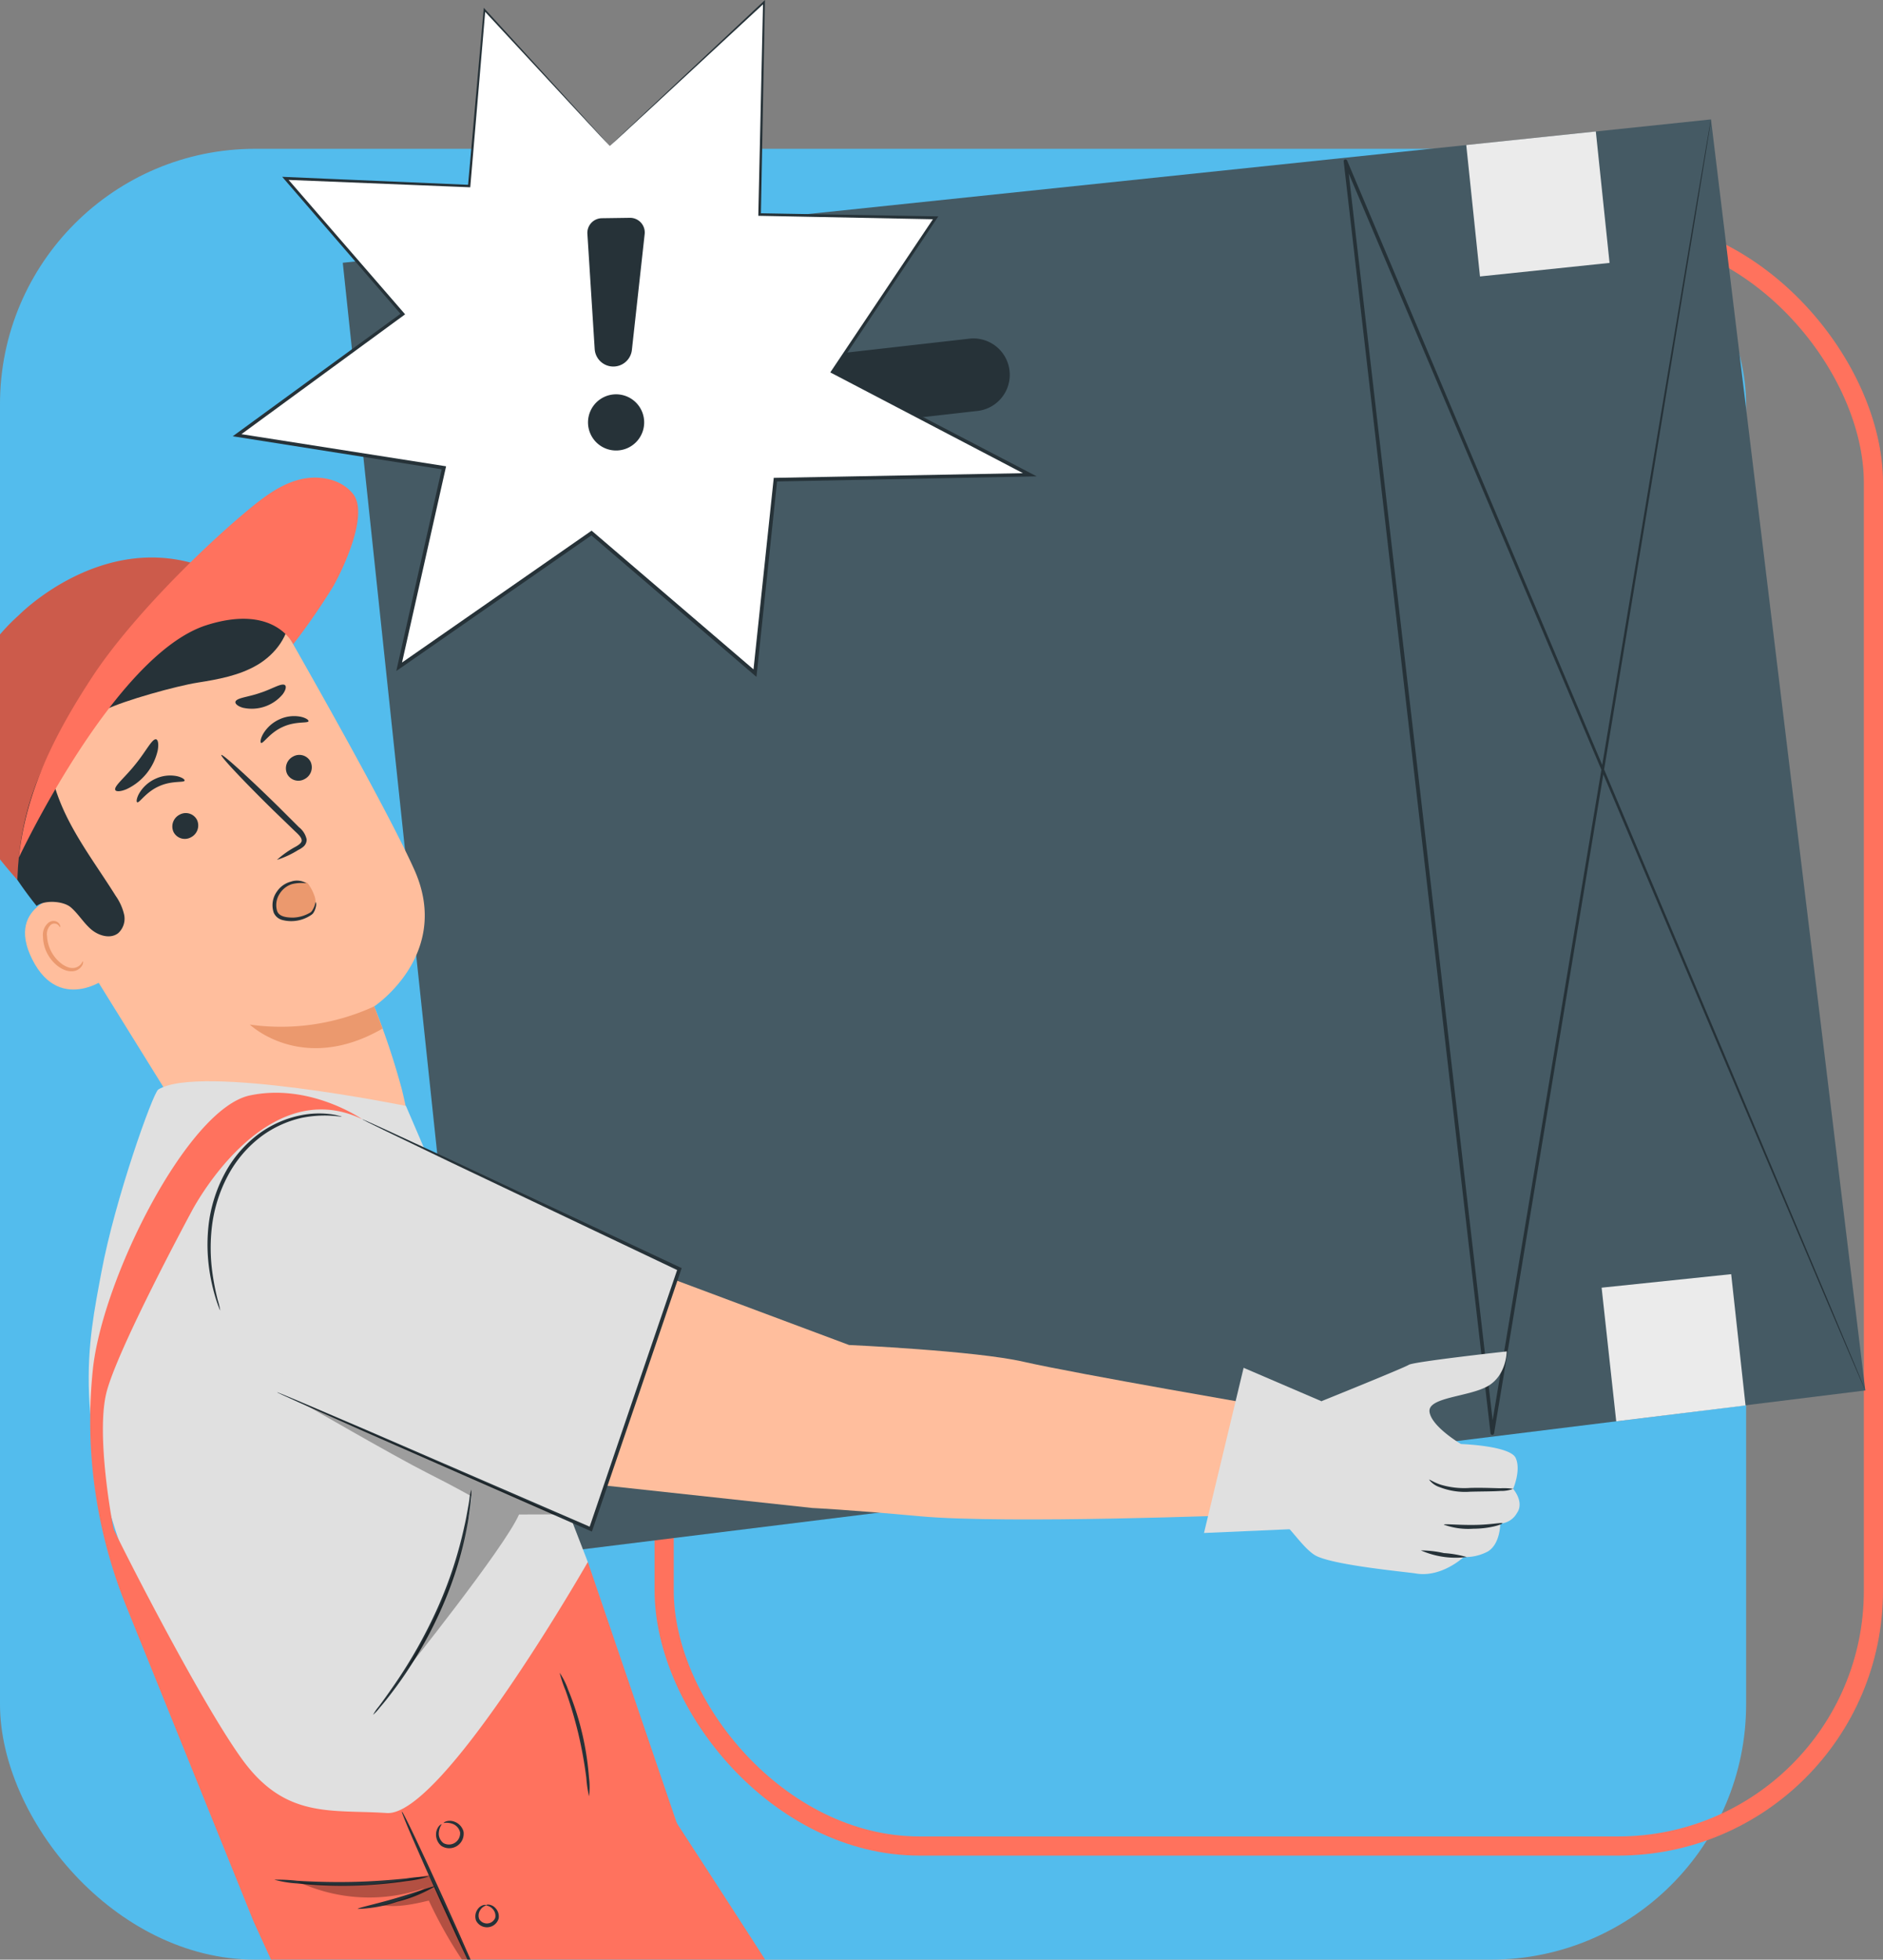 <svg xmlns="http://www.w3.org/2000/svg" xmlns:xlink="http://www.w3.org/1999/xlink" width="295.043" height="306.908" viewBox="0 0 295.043 306.908">
  <rect x="0" y="0" width="295.043" height="306.908" fill="#808080" stroke="none"/>
  <defs>
    <clipPath id="clip-path">
      <rect id="Rectángulo_401831" data-name="Rectángulo 401831" width="292.271" height="306.908" rx="40" transform="translate(392.729 1942.32)" fill="#53bced"/>
    </clipPath>
    <clipPath id="clip-path-2">
      <rect id="Rectángulo_401830" data-name="Rectángulo 401830" width="298.63" height="510.688" fill="none"/>
    </clipPath>
    <clipPath id="clip-path-4">
      <rect id="Rectángulo_401820" data-name="Rectángulo 401820" width="50.567" height="50.478" fill="none"/>
    </clipPath>
    <clipPath id="clip-path-5">
      <rect id="Rectángulo_401821" data-name="Rectángulo 401821" width="4.33" height="4.308" fill="none"/>
    </clipPath>
    <clipPath id="clip-path-6">
      <rect id="Rectángulo_401822" data-name="Rectángulo 401822" width="55.691" height="4.927" fill="none"/>
    </clipPath>
    <clipPath id="clip-path-7">
      <rect id="Rectángulo_401823" data-name="Rectángulo 401823" width="4.325" height="4.307" fill="none"/>
    </clipPath>
    <clipPath id="clip-path-8">
      <rect id="Rectángulo_401824" data-name="Rectángulo 401824" width="55.701" height="4.456" fill="none"/>
    </clipPath>
    <clipPath id="clip-path-9">
      <rect id="Rectángulo_401825" data-name="Rectángulo 401825" width="33.132" height="59.381" fill="none"/>
    </clipPath>
    <clipPath id="clip-path-10">
      <rect id="Rectángulo_401826" data-name="Rectángulo 401826" width="29.786" height="19.667" fill="none"/>
    </clipPath>
    <clipPath id="clip-path-11">
      <rect id="Rectángulo_401827" data-name="Rectángulo 401827" width="39.648" height="42.089" fill="none"/>
    </clipPath>
    <clipPath id="clip-path-12">
      <rect id="Rectángulo_401828" data-name="Rectángulo 401828" width="27.842" height="16.25" fill="none"/>
    </clipPath>
  </defs>
  <g id="Grupo_1100664" data-name="Grupo 1100664" transform="translate(-392.729 -1942.32)">
    <g id="Grupo_1100553" data-name="Grupo 1100553" transform="translate(-522.272 -84.442)">
      <g id="Grupo_1099891" data-name="Grupo 1099891" transform="translate(915 2050.066)">
        <rect id="Rectángulo_5157" data-name="Rectángulo 5157" width="273.596" height="283.604" rx="40" transform="translate(0 0)" fill="#53bced"/>
        <rect id="Rectángulo_400986" data-name="Rectángulo 400986" width="189.474" height="253.507" rx="40" transform="translate(104.069 12.302)" fill="none" stroke="#ff725d" stroke-miterlimit="10" stroke-width="3"/>
      </g>
    </g>
    <g id="Enmascarar_grupo_1098691" data-name="Enmascarar grupo 1098691" clip-path="url(#clip-path)">
      <g id="Grupo_1100590" data-name="Grupo 1100590" transform="translate(386.37 1942.32)">
        <g id="Grupo_1100589" data-name="Grupo 1100589" clip-path="url(#clip-path-2)">
          <path id="Trazado_875423" data-name="Trazado 875423" d="M52.618,38.836,74.2,242.308l216.98-26.863L267,16.382Z" transform="translate(7.45 2.319)" fill="#455a64"/>
          <g id="Grupo_1100588" data-name="Grupo 1100588">
            <g id="Grupo_1100587" data-name="Grupo 1100587" clip-path="url(#clip-path-2)">
              <path id="Trazado_875424" data-name="Trazado 875424" d="M145,57.784l-36.076,4.088a5.694,5.694,0,1,1-1.282-11.316l36.076-4.088A5.694,5.694,0,1,1,145,57.784" transform="translate(14.524 6.574)" fill="#263238"/>
              <path id="Trazado_875425" data-name="Trazado 875425" d="M271.73,215.447s-.147-.307-.416-.92-.663-1.533-1.18-2.731c-1.035-2.419-2.561-5.985-4.539-10.611l-16.945-39.84c-14.455-34.1-34.85-82.205-58.629-138.3l.538-.142,11.492,99.35c4.055,35.158,7.951,68.934,11.515,99.837l-.557-.014c10.035-59.982,18.636-111.407,24.732-147.849,3.067-18.207,5.5-32.668,7.175-42.589.844-4.946,1.494-8.759,1.936-11.347l.51-2.922c.118-.656.19-.989.19-.989s-.04.338-.142,1-.26,1.646-.465,2.93c-.42,2.591-1.041,6.409-1.846,11.362-1.634,9.927-4.016,24.4-7.015,42.615-6.044,36.451-14.573,87.888-24.521,147.884a.281.281,0,0,1-.556-.015c-3.574-30.9-7.481-64.675-11.548-99.832L190,22.969a.281.281,0,0,1,.539-.142c23.7,56.126,44.026,104.264,58.432,138.381,7.179,17.058,12.883,30.607,16.795,39.9,1.943,4.641,3.44,8.218,4.456,10.646q.748,1.807,1.137,2.749c.253.619.371.938.371.938" transform="translate(26.9 2.319)" fill="#263238"/>
              <rect id="Rectángulo_401819" data-name="Rectángulo 401819" width="20.404" height="20.687" transform="matrix(0.995, -0.104, 0.104, 0.995, 236.103, 22.713)" fill="#ebebeb"/>
              <path id="Trazado_875426" data-name="Trazado 875426" d="M247.952,195.367l-20.264,2.481L225.4,176.919l20.3-2.115Z" transform="translate(31.913 24.749)" fill="#ebebeb"/>
              <path id="Trazado_875427" data-name="Trazado 875427" d="M7.661,120.93l32.051,51.636c4.73,8.592,12.217,13.049,21.12,8.936,9.8-4.527,10.906-9.616,7.921-21.961A118.22,118.22,0,0,0,64.409,146.5s12.223-8.132,6.3-21.374c-3.42-7.647-12.7-24.3-19.937-37a19.02,19.02,0,0,0-24.51-7.847l-7.955,3.675A26.843,26.843,0,0,0,7.661,120.93" transform="translate(0.584 11.117)" fill="#ffbe9d"/>
              <path id="Trazado_875428" data-name="Trazado 875428" d="M59.349,138.066a35.038,35.038,0,0,1-19.485,2.852s8.213,7.875,20.8.619Z" transform="translate(5.644 19.548)" fill="#eb996e"/>
              <path id="Trazado_875429" data-name="Trazado 875429" d="M48.845,99.047c-.12.353-2.031-.043-4.053.9-2.032.91-3.035,2.637-3.37,2.49-.159-.059-.126-.612.3-1.381a5.682,5.682,0,0,1,2.557-2.3,5.455,5.455,0,0,1,3.368-.408c.842.189,1.258.535,1.194.7" transform="translate(5.852 13.909)" fill="#263238"/>
              <path id="Trazado_875430" data-name="Trazado 875430" d="M33.083,112.6a2.073,2.073,0,0,1-.936,2.735,1.981,1.981,0,0,1-2.722-.8,2.071,2.071,0,0,1,.934-2.735,1.983,1.983,0,0,1,2.724.8" transform="translate(4.137 15.793)" fill="#263238"/>
              <path id="Trazado_875431" data-name="Trazado 875431" d="M48.67,104.618a2.073,2.073,0,0,1-.937,2.735,1.98,1.98,0,0,1-2.72-.8,2.071,2.071,0,0,1,.934-2.735,1.983,1.983,0,0,1,2.724.8" transform="translate(6.344 14.664)" fill="#263238"/>
              <path id="Trazado_875432" data-name="Trazado 875432" d="M31.84,107.194c-.12.353-2.033-.042-4.053.9-2.032.91-3.037,2.637-3.371,2.491-.158-.061-.127-.612.3-1.381a5.683,5.683,0,0,1,2.557-2.3,5.463,5.463,0,0,1,3.368-.408c.84.191,1.257.537,1.194.7" transform="translate(3.445 15.063)" fill="#263238"/>
              <path id="Trazado_875433" data-name="Trazado 875433" d="M44.663,120.008a14.747,14.747,0,0,1,3.013-2.111c.492-.292.934-.621.857-1.014-.05-.429-.524-.887-1.053-1.372l-3.345-3.228c-4.71-4.621-8.373-8.517-8.186-8.706s4.158,3.405,8.868,8.026q1.723,1.718,3.291,3.282a3.3,3.3,0,0,1,1.206,1.9,1.429,1.429,0,0,1-.5,1.148,3.866,3.866,0,0,1-.822.527,14.466,14.466,0,0,1-3.329,1.543" transform="translate(5.089 14.664)" fill="#263238"/>
              <path id="Trazado_875434" data-name="Trazado 875434" d="M21.4,109.37c-.272-.584,1.509-1.95,3.14-4.017,1.675-2.035,2.63-4.065,3.259-3.924.292.075.434.739.243,1.756a8.86,8.86,0,0,1-4.876,6.049c-.953.4-1.631.406-1.767.136" transform="translate(3.025 14.36)" fill="#263238"/>
              <path id="Trazado_875435" data-name="Trazado 875435" d="M37.892,96.591c.224-.621,1.965-.7,3.849-1.368,1.905-.605,3.346-1.592,3.894-1.229.249.182.175.75-.354,1.454a6.321,6.321,0,0,1-6.24,2.094c-.842-.245-1.24-.655-1.15-.951" transform="translate(5.363 13.297)" fill="#263238"/>
              <path id="Trazado_875436" data-name="Trazado 875436" d="M15.975,122.531c-.269.006-10.282,1.5-5.837,10.372s12.433,2.575,12.321,2.313-6.484-12.685-6.484-12.685" transform="translate(1.274 17.348)" fill="#ffbe9d"/>
              <path id="Trazado_875437" data-name="Trazado 875437" d="M17.716,132.675c-.054-.009-.1.186-.3.436a1.73,1.73,0,0,1-1.143.6c-1.11.126-2.644-.966-3.489-2.542a5.7,5.7,0,0,1-.676-2.429,1.992,1.992,0,0,1,.567-1.768.878.878,0,0,1,1.123-.034c.243.188.276.394.33.386.037.009.116-.244-.138-.575a1.109,1.109,0,0,0-.628-.38,1.31,1.31,0,0,0-.968.2,2.429,2.429,0,0,0-.924,2.185,5.858,5.858,0,0,0,.7,2.74c.952,1.758,2.706,2.973,4.174,2.7a1.85,1.85,0,0,0,1.3-.943c.164-.356.112-.578.073-.579" transform="translate(1.624 17.888)" fill="#eb996e"/>
              <path id="Trazado_875438" data-name="Trazado 875438" d="M11.871,130.73c1.219-.967,4.179-.8,5.359.218s1.982,2.412,3.16,3.429,3.034,1.571,4.258.611a3.051,3.051,0,0,0,.927-2.921,8.387,8.387,0,0,0-1.314-2.916c-2.473-3.959-5.282-7.719-7.408-11.875s-3.554-8.834-3-13.467,3.416-9.173,7.8-10.783c2.9-1.067,6.142-.793,9.1-1.688a12.111,12.111,0,0,0,7.727-7.271c.163-.441,1.142-2.017,1.142-2.017-.1-.218-1.176-2-2.234-2.345-7.869-2.553-18.463.614-24.9,5.812S1.6,99.011,1.618,107.284,6.954,124.62,11.871,130.73" transform="translate(0.229 11.157)" fill="#263238"/>
              <path id="Trazado_875439" data-name="Trazado 875439" d="M34.827,84.266c-4.884,2.51-13.5,8.779-16,13.666-.3.578-.518,1.414.025,1.769.412.268.951.029,1.39-.191,2.935-1.466,11.209-3.742,14.45-4.254s6.554-1.11,9.378-2.779,5.1-4.652,5.014-7.932l1.483-.12c-4.634-2.948-10.853-2.671-15.737-.161" transform="translate(2.622 11.652)" fill="#263238"/>
              <path id="Trazado_875440" data-name="Trazado 875440" d="M50.567,86.311a18.594,18.594,0,0,0-11.853.1C26.88,90.7,9.824,102.827,9.079,126.967c0,0-5.013-5.469-6.864-9.479-1.236-2.677-7-19.364,7.088-31.96,0,0,20.361-20.853,41.265.783" transform="translate(0 10.829)" fill="#ff725e"/>
              <g id="Grupo_1100562" data-name="Grupo 1100562" transform="translate(0 87.317)" opacity="0.2">
                <g id="Grupo_1100561" data-name="Grupo 1100561">
                  <g id="Grupo_1100560" data-name="Grupo 1100560" clip-path="url(#clip-path-4)">
                    <path id="Trazado_875441" data-name="Trazado 875441" d="M50.567,86.311a17.679,17.679,0,0,0-13.288.087c-10.4,4.257-27.5,17.819-28.2,40.568,0,0-5.013-5.469-6.864-9.479-1.236-2.677-7-19.364,7.088-31.96,0,0,20.361-20.853,41.265.783" transform="translate(0 -76.488)"/>
                  </g>
                </g>
              </g>
              <path id="Trazado_875442" data-name="Trazado 875442" d="M8.166,125.013c1.1-10.541,5.83-19.626,11.479-28.254s16.512-19.6,24.45-26.182c2.384-1.976,4.925-3.916,7.916-4.716s6.553-.209,8.5,2.2c2.436,3.014-1.186,11.074-3.074,14.458a102.871,102.871,0,0,1-6.289,9.1s-2.854-6.389-13.576-2.989c-14.616,4.636-29.661,36.93-29.4,36.382" transform="translate(1.156 9.277)" fill="#ff725e"/>
              <path id="Trazado_875443" data-name="Trazado 875443" d="M48.4,121.175a3.613,3.613,0,0,0-5.008,3.4,2.566,2.566,0,0,0,1.058,2.137,3.354,3.354,0,0,0,2.89.01c.143-.051.308-.1.486-.158a2.557,2.557,0,0,0,1.692-3.281,7.045,7.045,0,0,0-1.119-2.105" transform="translate(6.143 17.118)" fill="#eb996e"/>
              <path id="Trazado_875444" data-name="Trazado 875444" d="M49.719,124.179c.041-.025.159.236.065.663a3.056,3.056,0,0,1-.25.747,1.721,1.721,0,0,1-.29.44,3.282,3.282,0,0,1-.474.328,5.536,5.536,0,0,1-2.57.788,5.457,5.457,0,0,1-1.61-.152,2.028,2.028,0,0,1-1.426-1.169,3.662,3.662,0,0,1,.5-3.3,3.8,3.8,0,0,1,2.216-1.562,2.826,2.826,0,0,1,2.416.271,5.908,5.908,0,0,0-2.3.132,3.522,3.522,0,0,0-1.878,1.461,3.228,3.228,0,0,0-.412,2.767c.348.908,1.579,1,2.467,1.006a5.517,5.517,0,0,0,2.387-.61,3.989,3.989,0,0,0,.418-.234,1.593,1.593,0,0,0,.259-.324,3.972,3.972,0,0,0,.317-.648,6.075,6.075,0,0,0,.158-.6" transform="translate(6.083 17.109)" fill="#263238"/>
              <path id="Trazado_875445" data-name="Trazado 875445" d="M57.722,416.939,43.707,436.37s28.17,9.979,28.228,15.281l-55.417.179L31.976,414.1Z" transform="translate(2.339 58.629)" fill="#455a64"/>
              <g id="Grupo_1100565" data-name="Grupo 1100565" transform="translate(27.331 491.667)" opacity="0.6">
                <g id="Grupo_1100564" data-name="Grupo 1100564">
                  <g id="Grupo_1100563" data-name="Grupo 1100563" clip-path="url(#clip-path-5)">
                    <path id="Trazado_875446" data-name="Trazado 875446" d="M25.664,430.762a2.265,2.265,0,0,0-1.693,2.5,2.177,2.177,0,0,0,2.465,1.7,2.388,2.388,0,0,0,1.779-2.658,2.258,2.258,0,0,0-2.759-1.484" transform="translate(-23.942 -430.69)" fill="#fff"/>
                  </g>
                </g>
              </g>
              <g id="Grupo_1100568" data-name="Grupo 1100568" transform="translate(18.857 505.761)" opacity="0.6">
                <g id="Grupo_1100567" data-name="Grupo 1100567">
                  <g id="Grupo_1100566" data-name="Grupo 1100566" clip-path="url(#clip-path-6)">
                    <path id="Trazado_875447" data-name="Trazado 875447" d="M16.518,447.735l1.927-4.7,51.762,1.876a3.828,3.828,0,0,1,2,3.05Z" transform="translate(-16.518 -443.035)" fill="#fff"/>
                  </g>
                </g>
              </g>
              <path id="Trazado_875448" data-name="Trazado 875448" d="M41.777,433.438c-.023.269-1.38.324-2.753,1.127-1.4.766-2.139,1.9-2.382,1.782-.245-.065.239-1.66,1.918-2.6s3.289-.553,3.218-.307" transform="translate(5.179 61.325)" fill="#263238"/>
              <path id="Trazado_875449" data-name="Trazado 875449" d="M46.59,435.776c.049.265-1.145.666-2.12,1.763-1.008,1.069-1.3,2.292-1.57,2.267-.256.03-.364-1.563.874-2.9s2.822-1.385,2.815-1.127" transform="translate(6.051 61.68)" fill="#263238"/>
              <path id="Trazado_875450" data-name="Trazado 875450" d="M48.728,442.557c-.248.046-.556-1.324.212-2.769s2.062-1.97,2.164-1.74c.142.231-.718.983-1.331,2.179-.64,1.182-.775,2.316-1.046,2.33" transform="translate(6.86 62.012)" fill="#263238"/>
              <path id="Trazado_875451" data-name="Trazado 875451" d="M43.693,431.008c-.215.167-1.142-.74-2.546-1.356-1.39-.644-2.684-.741-2.7-1.011-.048-.245,1.445-.6,3.088.153s2.376,2.088,2.159,2.215" transform="translate(5.443 60.645)" fill="#263238"/>
              <path id="Trazado_875452" data-name="Trazado 875452" d="M46.14,427.668a5.2,5.2,0,0,1-2.542-1.114,12.468,12.468,0,0,1-2.312-1.97,13.111,13.111,0,0,1-1.128-1.408,3.427,3.427,0,0,1-.51-.932,1.179,1.179,0,0,1,.458-1.371,1.486,1.486,0,0,1,1.333-.1,3.618,3.618,0,0,1,.9.546,9.969,9.969,0,0,1,1.349,1.227A9.783,9.783,0,0,1,45.37,425.1c.708,1.6.71,2.7.605,2.716-.148.033-.387-.992-1.2-2.413a11.061,11.061,0,0,0-1.72-2.261,10.337,10.337,0,0,0-1.267-1.083c-.477-.374-.935-.577-1.176-.4-.09.07-.112.1-.067.309a2.739,2.739,0,0,0,.377.682,14.757,14.757,0,0,0,1.013,1.35,15.428,15.428,0,0,0,2.056,2.009c1.281,1.035,2.211,1.518,2.148,1.651" transform="translate(5.604 59.558)" fill="#263238"/>
              <path id="Trazado_875453" data-name="Trazado 875453" d="M44.919,427.9c-.105,0-.213-1.1.392-2.751a9.008,9.008,0,0,1,1.551-2.639,9.166,9.166,0,0,1,1.317-1.266,2.3,2.3,0,0,1,2.18-.585,1.3,1.3,0,0,1,.758,1.17,3.725,3.725,0,0,1-.143,1.047,6.152,6.152,0,0,1-.739,1.717,6.39,6.39,0,0,1-2.226,2.162c-1.563.888-2.727.738-2.712.644a22.475,22.475,0,0,0,2.352-1.2,6.38,6.38,0,0,0,1.84-2.047,5.692,5.692,0,0,0,.589-1.492c.154-.574.14-1.1-.087-1.13a1.584,1.584,0,0,0-1.251.449,9.235,9.235,0,0,0-1.227,1.108,10.02,10.02,0,0,0-1.593,2.329c-.715,1.464-.85,2.508-1,2.488" transform="translate(6.348 59.544)" fill="#263238"/>
              <path id="Trazado_875454" data-name="Trazado 875454" d="M101.1,416.9,87.6,436.693s28.421,9.241,28.616,14.541l-55.416.734,14.494-37.235Z" transform="translate(8.608 58.719)" fill="#455a64"/>
              <g id="Grupo_1100571" data-name="Grupo 1100571" transform="translate(77.468 492.513)" opacity="0.6">
                <g id="Grupo_1100570" data-name="Grupo 1100570">
                  <g id="Grupo_1100569" data-name="Grupo 1100569" clip-path="url(#clip-path-7)">
                    <path id="Trazado_875455" data-name="Trazado 875455" d="M69.526,431.513a2.262,2.262,0,0,0-1.627,2.543,2.175,2.175,0,0,0,2.507,1.635,2.387,2.387,0,0,0,1.709-2.7,2.257,2.257,0,0,0-2.8-1.411" transform="translate(-67.86 -431.43)" fill="#fff"/>
                  </g>
                </g>
              </g>
              <g id="Grupo_1100574" data-name="Grupo 1100574" transform="translate(69.405 506.232)" opacity="0.6">
                <g id="Grupo_1100573" data-name="Grupo 1100573">
                  <g id="Grupo_1100572" data-name="Grupo 1100572" clip-path="url(#clip-path-8)">
                    <path id="Trazado_875456" data-name="Trazado 875456" d="M60.8,447.9l1.627-4.456,51.993,1.123a3.829,3.829,0,0,1,2.081,3Z" transform="translate(-60.797 -443.448)" fill="#fff"/>
                  </g>
                </g>
              </g>
              <path id="Trazado_875457" data-name="Trazado 875457" d="M85.7,433.776c-.016.271-1.371.361-2.724,1.2-1.373.8-2.088,1.958-2.335,1.845-.248-.059.194-1.667,1.849-2.652s3.274-.637,3.209-.39" transform="translate(11.409 61.376)" fill="#263238"/>
              <path id="Trazado_875458" data-name="Trazado 875458" d="M90.57,435.985c.056.264-1.127.7-2.073,1.817-.979,1.094-1.242,2.325-1.51,2.307-.256.035-.4-1.553.8-2.926s2.784-1.457,2.784-1.2" transform="translate(12.291 61.711)" fill="#263238"/>
              <path id="Trazado_875459" data-name="Trazado 875459" d="M92.885,442.7c-.247.051-.591-1.309.139-2.774s2.009-2.023,2.119-1.795c.147.226-.693,1-1.274,2.212-.611,1.2-.716,2.336-.984,2.356" transform="translate(13.108 62.025)" fill="#263238"/>
              <path id="Trazado_875460" data-name="Trazado 875460" d="M87.561,431.287c-.21.171-1.161-.71-2.58-1.289-1.408-.608-2.7-.671-2.726-.942-.056-.244,1.429-.632,3.09.073s2.429,2.025,2.216,2.158" transform="translate(11.646 60.7)" fill="#263238"/>
              <path id="Trazado_875461" data-name="Trazado 875461" d="M89.918,427.884a5.2,5.2,0,0,1-2.57-1.047,12.528,12.528,0,0,1-2.363-1.91,13.076,13.076,0,0,1-1.163-1.379,3.437,3.437,0,0,1-.535-.918,1.181,1.181,0,0,1,.421-1.381,1.484,1.484,0,0,1,1.331-.132,3.624,3.624,0,0,1,.913.521,9.933,9.933,0,0,1,1.38,1.193,9.787,9.787,0,0,1,1.749,2.512c.749,1.585.781,2.685.675,2.7-.147.037-.412-.982-1.26-2.381a11.053,11.053,0,0,0-1.777-2.217,10.276,10.276,0,0,0-1.3-1.049c-.486-.362-.949-.551-1.186-.365-.088.072-.108.106-.058.311a2.758,2.758,0,0,0,.394.672,14.693,14.693,0,0,0,1.048,1.323,15.322,15.322,0,0,0,2.107,1.954c1.307,1,2.25,1.46,2.191,1.595" transform="translate(11.781 59.609)" fill="#263238"/>
              <path id="Trazado_875462" data-name="Trazado 875462" d="M88.685,428.158c-.105,0-.242-1.1.32-2.76a8.985,8.985,0,0,1,2.767-3.98,2.293,2.293,0,0,1,2.164-.64,1.3,1.3,0,0,1,.788,1.151,3.78,3.78,0,0,1-.115,1.05,6.168,6.168,0,0,1-.694,1.735,6.38,6.38,0,0,1-2.168,2.218c-1.541.929-2.709.809-2.7.716a22.685,22.685,0,0,0,2.32-1.265,6.373,6.373,0,0,0,1.787-2.094,5.7,5.7,0,0,0,.55-1.507c.139-.579.111-1.1-.115-1.128a1.583,1.583,0,0,0-1.24.482,9.219,9.219,0,0,0-1.2,1.139,10,10,0,0,0-1.531,2.37c-.676,1.482-.785,2.53-.937,2.513" transform="translate(12.543 59.564)" fill="#263238"/>
              <path id="Trazado_875463" data-name="Trazado 875463" d="M90.968,172.3,128.3,186.25s19.754.89,27.323,2.62c8.386,1.917,39.333,7.23,39.333,7.23l-4.639,16.752s-37.323,1.466-50.921.218c-11.344-1.04-16.836-1.291-16.836-1.291L88.25,208.065l-9.919-13.019Z" transform="translate(11.09 24.394)" fill="#ffbe9d"/>
              <path id="Trazado_875464" data-name="Trazado 875464" d="M187.948,193.2s12.9-5.2,13.689-5.7,15.346-2.1,15.346-2.1-.007,3.789-3.023,5.466-9.412,1.7-9.074,4.021,4.926,5.018,4.926,5.018,7.689.256,8.572,2.179-.4,4.843-.4,4.843,1.825,2.073.585,3.808a3.215,3.215,0,0,1-2.6,1.631s.024,3.137-1.919,4.353a7.474,7.474,0,0,1-3.806.884s-3.476,3.276-7.524,2.573c-1.3-.225-13.5-1.327-15.9-2.93s-4.341-5.516-6.974-6.491Z" transform="translate(25.463 26.249)" fill="#e0e0e0"/>
              <path id="Trazado_875465" data-name="Trazado 875465" d="M189.225,192.882l-12.193-5.233-6.207,25.869,14.011-.613Z" transform="translate(24.186 26.568)" fill="#e0e0e0"/>
              <path id="Trazado_875466" data-name="Trazado 875466" d="M214.888,204.435a5.222,5.222,0,0,1-1.968.326c-1.225.089-2.919.071-4.765.122a10.983,10.983,0,0,1-4.786-.715,3.4,3.4,0,0,1-1.639-1.162c.061-.08.661.392,1.791.771a12.889,12.889,0,0,0,4.614.511c1.878-.051,3.559.034,4.775.053a9.307,9.307,0,0,1,1.977.094" transform="translate(28.561 28.741)" fill="#263238"/>
              <path id="Trazado_875467" data-name="Trazado 875467" d="M212.918,208.979c.058.156-1.973.861-4.569.858a11.3,11.3,0,0,1-4.605-.635c.027-.172,2.077.068,4.6.04,2.525,0,4.53-.42,4.575-.264" transform="translate(28.846 29.583)" fill="#263238"/>
              <path id="Trazado_875468" data-name="Trazado 875468" d="M207.782,213.743a13.6,13.6,0,0,1-7.183-1.035,16.774,16.774,0,0,1,3.606.418,16.783,16.783,0,0,1,3.577.618" transform="translate(28.401 30.109)" fill="#263238"/>
              <path id="Trazado_875469" data-name="Trazado 875469" d="M28.639,149.638c-.817.511-6.757,17.069-8.9,28.579-2.054,11.055-4.965,23.551,5.516,49.554,10,24.8,24.316,36.169,24.316,36.169l37.438,7.488,8.94-47.8L76.012,172.111,67.452,152.2s-32.4-6.578-38.814-2.566" transform="translate(2.513 21.002)" fill="#e0e0e0"/>
              <path id="Trazado_875470" data-name="Trazado 875470" d="M52.248,291.53c1.112,1.112,55.508,63.637,55.508,63.637l-.918,9.278L71.8,443.394l41.889,18.482s40.832-95.542,44.637-108.882-7.077-30.158-10.463-37.3c-4.324-9.122-41.312-65.762-41.312-65.762L40.392,265.592Z" transform="translate(5.719 35.386)" fill="#ff725e"/>
              <path id="Trazado_875471" data-name="Trazado 875471" d="M75.925,306.561l2.683,19.107L28.684,427.883l33.6,16.027,51.127-96.788Z" transform="translate(4.061 43.404)" fill="#ff725e"/>
              <path id="Trazado_875472" data-name="Trazado 875472" d="M60.594,154.075s-8.2-5.732-17.628-3.739c-9.753,2.064-23.15,28.8-24.606,42.985-.014.142-.029.283-.042.425a77.513,77.513,0,0,0,5.317,36.678L43.57,279.753l62.938-1.953,3.482-13.138L95.925,223.4s-22.82,39.912-31.5,39.321-15.853,1-22.676-8.423-19.916-35.355-20.114-36.044-2.761-14.494-1.184-21.2,13.409-28.593,13.409-28.593,11.314-21.816,26.731-14.39" transform="translate(2.541 21.225)" fill="#ff725e"/>
              <path id="Trazado_875473" data-name="Trazado 875473" d="M68.37,435.993a2.056,2.056,0,0,1,.135-.381c.113-.274.261-.636.449-1.094.422-.99,1.019-2.393,1.782-4.184,1.585-3.656,3.853-8.889,6.651-15.342l22.149-50.525,3.529-8.009-.023.087c.339-3,.67-5.948.994-8.812l.068.223L75.814,315.312l-8.24-9.593q-1.406-1.661-2.192-2.589l-.556-.678a1.3,1.3,0,0,1-.176-.242,1.29,1.29,0,0,1,.215.207c.153.167.349.379.6.645l2.264,2.526c1.982,2.244,4.824,5.462,8.37,9.48l28.447,32.508.083.1-.014.127c-.32,2.864-.648,5.807-.983,8.812l0,.046-.018.041-3.525,8.01c-8.706,19.688-16.586,37.514-22.309,50.455-2.87,6.421-5.2,11.628-6.824,15.266l-1.882,4.138c-.211.447-.378.8-.5,1.071a2.092,2.092,0,0,1-.191.356" transform="translate(9.153 42.787)" fill="#263238"/>
              <path id="Trazado_875474" data-name="Trazado 875474" d="M43.615,196.311l49.138,21.429,13.887-40.726L56.96,153.559" transform="translate(6.175 21.741)" fill="#e0e0e0"/>
              <path id="Trazado_875475" data-name="Trazado 875475" d="M56.96,153.559a1.111,1.111,0,0,1,.252.091l.725.315,2.784,1.263L71.1,160.034l35.663,16.721.232.108-.083.242c-2.1,6.177-4.37,12.842-6.716,19.733-2.513,7.356-4.937,14.452-7.171,20.993l-.1.293L92.639,218l-35.22-15.475L47.244,198l-2.707-1.232-.694-.329a1.046,1.046,0,0,1-.228-.127,1.089,1.089,0,0,1,.249.081l.712.285,2.744,1.146L57.562,202.2l35.3,15.281-.382.168c2.227-6.542,4.643-13.642,7.147-21,2.354-6.889,4.629-13.552,6.739-19.725l.148.35L70.944,160.361,60.639,155.4,57.9,154.056l-.7-.36a1.078,1.078,0,0,1-.232-.137" transform="translate(6.175 21.741)" fill="#263238"/>
              <path id="Trazado_875476" data-name="Trazado 875476" d="M56.778,239.628a7.631,7.631,0,0,1,.869-1.269c.6-.785,1.43-1.945,2.434-3.392a76.205,76.205,0,0,0,6.752-11.957,65.5,65.5,0,0,0,4.278-13.037c.2-.857.337-1.642.461-2.331s.234-1.282.3-1.771a7.66,7.66,0,0,1,.295-1.509A7.8,7.8,0,0,1,72.1,205.9c-.033.494-.1,1.1-.2,1.792s-.2,1.493-.377,2.362a58.077,58.077,0,0,1-4.147,13.2,66.231,66.231,0,0,1-6.951,11.958c-1.054,1.424-1.942,2.549-2.6,3.292a7.608,7.608,0,0,1-1.049,1.126" transform="translate(8.038 28.934)" fill="#263238"/>
              <path id="Trazado_875477" data-name="Trazado 875477" d="M36.047,183.595c-.021.007-.087-.132-.194-.4s-.255-.676-.426-1.2a29.991,29.991,0,0,1-1.064-4.575,27.274,27.274,0,0,1-.163-6.98,22.59,22.59,0,0,1,2.5-8.178,18.783,18.783,0,0,1,5.6-6.462,16.819,16.819,0,0,1,6.418-2.766,14.5,14.5,0,0,1,4.708-.153,10.063,10.063,0,0,1,1.257.255,1.277,1.277,0,0,1,.421.146,18.2,18.2,0,0,0-6.3.164,16.915,16.915,0,0,0-6.185,2.8,18.66,18.66,0,0,0-5.4,6.3,22.686,22.686,0,0,0-2.48,7.961,28.483,28.483,0,0,0,.035,6.859,38.136,38.136,0,0,0,.87,4.57,12.082,12.082,0,0,1,.4,1.67" transform="translate(4.821 21.626)" fill="#263238"/>
              <path id="Trazado_875478" data-name="Trazado 875478" d="M73.365,276.365c-.15.067-3.1-6.107-6.587-13.793s-6.2-13.972-6.047-14.039,3.1,6.106,6.588,13.794,6.2,13.971,6.046,14.038" transform="translate(8.598 35.188)" fill="#263238"/>
              <path id="Trazado_875479" data-name="Trazado 875479" d="M66.61,250.144c-.016-.025.106-.163.412-.266a2,2,0,0,1,1.341.083,2.266,2.266,0,0,1,1.357,1.5,2.266,2.266,0,0,1-3.477,2.26,2.268,2.268,0,0,1-.82-1.851,2,2,0,0,1,.468-1.259c.218-.237.394-.293.411-.268a2.759,2.759,0,0,0-.459,1.523,1.912,1.912,0,0,0,.727,1.416,1.758,1.758,0,0,0,2.615-1.7,1.913,1.913,0,0,0-1-1.239,2.755,2.755,0,0,0-1.579-.2" transform="translate(9.263 35.367)" fill="#263238"/>
              <path id="Trazado_875480" data-name="Trazado 875480" d="M72.49,261.381c.026.092-.6.152-.982.9a1.542,1.542,0,0,0-.075,1.3,1.4,1.4,0,0,0,2.5-.231,1.545,1.545,0,0,0-.312-1.267c-.514-.664-1.139-.607-1.13-.7,0-.031.135-.107.412-.09a1.651,1.651,0,0,1,1.033.516,1.9,1.9,0,0,1,.531,1.666,1.912,1.912,0,0,1-3.537.327,1.9,1.9,0,0,1,.217-1.734,1.664,1.664,0,0,1,.921-.7c.269-.066.421-.017.422.014" transform="translate(10.025 36.994)" fill="#263238"/>
              <path id="Trazado_875481" data-name="Trazado 875481" d="M72.42,288.732a7.243,7.243,0,0,1,.312.832l.8,2.353c.685,2.083,1.646,5.013,2.837,8.64l-.3-.112,28.63-17.6,2.371-1.448-.056.462-9.1-9.159.347.039L79.784,284.262l-5.376,3.3-1.456.876a4.114,4.114,0,0,1-.532.291,2.817,2.817,0,0,1,.444-.325l1.373-.912,5.249-3.408L97.96,272.266l.188-.121.159.16,9.125,9.135.266.267-.322.2-2.37,1.449L76.277,300.791l-.224.136-.075-.248c-1.12-3.7-2.024-6.679-2.668-8.8l-.686-2.347a5.419,5.419,0,0,1-.2-.8" transform="translate(10.253 38.531)" fill="#263238"/>
              <path id="Trazado_875482" data-name="Trazado 875482" d="M113.5,339.543a40.869,40.869,0,0,1-6.456,2.6,40.94,40.94,0,0,1-6.654,2.038,40.751,40.751,0,0,1,6.456-2.6,40.979,40.979,0,0,1,6.654-2.039" transform="translate(14.213 48.071)" fill="#263238"/>
              <path id="Trazado_875483" data-name="Trazado 875483" d="M115.347,347.695a54.715,54.715,0,0,1-7.811-1.925,54.707,54.707,0,0,1-7.647-2.5A54.559,54.559,0,0,1,107.7,345.2a54.658,54.658,0,0,1,7.646,2.5" transform="translate(14.142 48.599)" fill="#263238"/>
              <path id="Trazado_875484" data-name="Trazado 875484" d="M43.22,257.942a27.359,27.359,0,0,1,3.559.162c2.192.135,5.222.252,8.568.185s6.369-.317,8.553-.543a27.127,27.127,0,0,1,3.549-.312,17.367,17.367,0,0,1-3.5.728,68.829,68.829,0,0,1-17.207.361,17.272,17.272,0,0,1-3.525-.581" transform="translate(6.119 36.445)" fill="#263238"/>
              <path id="Trazado_875485" data-name="Trazado 875485" d="M54.677,262.325c-.029-.171,2.733-.732,6.055-1.707s5.956-1.976,6.024-1.816a21.335,21.335,0,0,1-5.857,2.387,21.364,21.364,0,0,1-6.222,1.136" transform="translate(7.741 36.639)" fill="#263238"/>
              <path id="Trazado_875486" data-name="Trazado 875486" d="M86.992,248.844a18.778,18.778,0,0,1-.425-2.9,68.45,68.45,0,0,0-1.253-6.926,67.972,67.972,0,0,0-2-6.75,18.8,18.8,0,0,1-.927-2.783,11.7,11.7,0,0,1,1.32,2.633A44.938,44.938,0,0,1,86.985,245.9a11.679,11.679,0,0,1,.007,2.944" transform="translate(11.663 32.49)" fill="#263238"/>
              <path id="Trazado_875487" data-name="Trazado 875487" d="M113.792,428.448c-.065.151-9.5-3.752-21.076-8.716s-20.907-9.113-20.843-9.264,9.5,3.751,21.078,8.717,20.906,9.112,20.841,9.263" transform="translate(10.176 58.114)" fill="#263238"/>
              <path id="Trazado_875488" data-name="Trazado 875488" d="M67.38,419.32c-.068.15-7.77-3.266-17.2-7.627s-17.02-8.018-16.95-8.168,7.767,3.266,17.2,7.628,17.018,8.018,16.949,8.167" transform="translate(4.705 57.131)" fill="#263238"/>
              <g id="Grupo_1100577" data-name="Grupo 1100577" transform="translate(80.344 352.508)" opacity="0.3">
                <g id="Grupo_1100576" data-name="Grupo 1100576">
                  <g id="Grupo_1100575" data-name="Grupo 1100575" clip-path="url(#clip-path-9)">
                    <path id="Trazado_875489" data-name="Trazado 875489" d="M96.225,368.17,97.4,346.214,70.379,308.789l33.132,38.044-.989,8.812Z" transform="translate(-70.379 -308.789)"/>
                  </g>
                </g>
              </g>
              <g id="Grupo_1100580" data-name="Grupo 1100580" transform="translate(87.688 321.011)" opacity="0.3">
                <g id="Grupo_1100579" data-name="Grupo 1100579">
                  <g id="Grupo_1100578" data-name="Grupo 1100578" clip-path="url(#clip-path-10)">
                    <path id="Trazado_875490" data-name="Trazado 875490" d="M76.813,298.564l1.61,2.3L106.6,283.051l-1.358-1.853Z" transform="translate(-76.813 -281.198)"/>
                  </g>
                </g>
              </g>
              <g id="Grupo_1100583" data-name="Grupo 1100583" transform="translate(53.991 219.884)" opacity="0.3">
                <g id="Grupo_1100582" data-name="Grupo 1100582">
                  <g id="Grupo_1100581" data-name="Grupo 1100581" clip-path="url(#clip-path-11)">
                    <path id="Trazado_875491" data-name="Trazado 875491" d="M47.295,192.613s14.275,8.252,19.173,10.722c4.638,2.338,7.042,3.73,7.042,3.73S73.287,218.2,63,234.7c0,0,15.725-19.58,17.988-24.78l5.951-.018Z" transform="translate(-47.295 -192.613)"/>
                  </g>
                </g>
              </g>
              <g id="Grupo_1100586" data-name="Grupo 1100586" transform="translate(52.999 293.63)" opacity="0.3">
                <g id="Grupo_1100585" data-name="Grupo 1100585">
                  <g id="Grupo_1100584" data-name="Grupo 1100584" clip-path="url(#clip-path-12)">
                    <path id="Trazado_875492" data-name="Trazado 875492" d="M66.987,257.213a52.771,52.771,0,0,1-20.561,1.047A26.388,26.388,0,0,0,66.287,259.3a20.676,20.676,0,0,1-6.6,2.65c2.224.43,5.087-.177,7.288-.709a69.711,69.711,0,0,0,7.289,12.221,140.9,140.9,0,0,0-7.281-16.252" transform="translate(-46.426 -257.213)"/>
                  </g>
                </g>
              </g>
              <path id="Trazado_875493" data-name="Trazado 875493" d="M96.515,22.822,120.674.3l-.687,33.26,27.577.513L131.428,58.187l30.9,16.125-39.862.767-3.2,30.3L93.644,83.433,63.508,104.379l7.009-31.157-32.406-5.1L64.078,49.147,45.684,27.894l28.792,1.2L76.875,1.5Z" transform="translate(5.396 0.042)" fill="#fff"/>
              <path id="Trazado_875494" data-name="Trazado 875494" d="M96.6,22.864s-.438-.451-1.3-1.366l-3.8-4.081L76.859,1.636l.237-.081c-.653,7.665-1.448,16.981-2.351,27.6l-.016.177-.178-.007L45.759,28.157l.177-.366L64.349,49.026l.176.2-.216.159L38.354,68.378l-.118-.482,32.408,5.086.3.047-.067.3c-2.227,9.917-4.587,20.418-7,31.159l-.452-.3c9.653-6.713,19.8-13.765,30.133-20.949l.188-.131.174.15c1.75,1.5,3.639,3.117,5.536,4.741l20.083,17.2-.486.194q1.637-15.47,3.206-30.3l.027-.255.256,0,39.861-.752-.122.518L131.394,58.454l-.251-.131.158-.235,16.157-24.1.187.358L120.068,33.8l-.2,0,0-.2q.435-19.521.741-33.258l.244.108-18.038,16.7-4.647,4.285c-1.042.959-1.573,1.428-1.573,1.428s.532-.522,1.573-1.506L102.8,17,120.659.234l.25-.234L120.9.342Q120.64,14.1,120.271,33.6l-.2-.2,27.577.482.421.007-.233.35q-7.574,11.336-16.118,24.131L131.629,58l30.9,16.105.954.5-1.075.021-39.862.783.283-.259q-1.562,14.805-3.194,30.3l-.058.561-.428-.366L99.07,88.442c-1.9-1.623-3.787-3.242-5.536-4.741l.363.018L63.759,104.661l-.618.429.166-.734c2.419-10.74,4.784-21.24,7.017-31.156l.233.342-32.4-5.117-.64-.1.523-.381C47.1,61.333,55.794,54.989,64.016,48.989l-.04.362C57.475,41.824,51.3,34.676,45.6,28.081l-.334-.388.511.022,28.791,1.235-.194.17c.942-10.612,1.768-19.926,2.449-27.589l.027-.311.21.229c6.275,6.862,11.153,12.2,14.474,15.827l3.776,4.147c.852.94,1.289,1.44,1.289,1.44" transform="translate(5.311)" fill="#263238"/>
              <path id="Trazado_875495" data-name="Trazado 875495" d="M86.193,32.386l1.143,18.044a2.927,2.927,0,0,0,5.831.136l2-18.134a2.3,2.3,0,0,0-2.315-2.549l-4.4.062a2.3,2.3,0,0,0-2.26,2.442" transform="translate(12.203 4.231)" fill="#263238"/>
              <path id="Trazado_875496" data-name="Trazado 875496" d="M94.854,59.886a4.4,4.4,0,1,1-2.792-5.567,4.4,4.4,0,0,1,2.792,5.567" transform="translate(12.214 7.659)" fill="#263238"/>
            </g>
          </g>
        </g>
      </g>
    </g>
  </g>
</svg>

